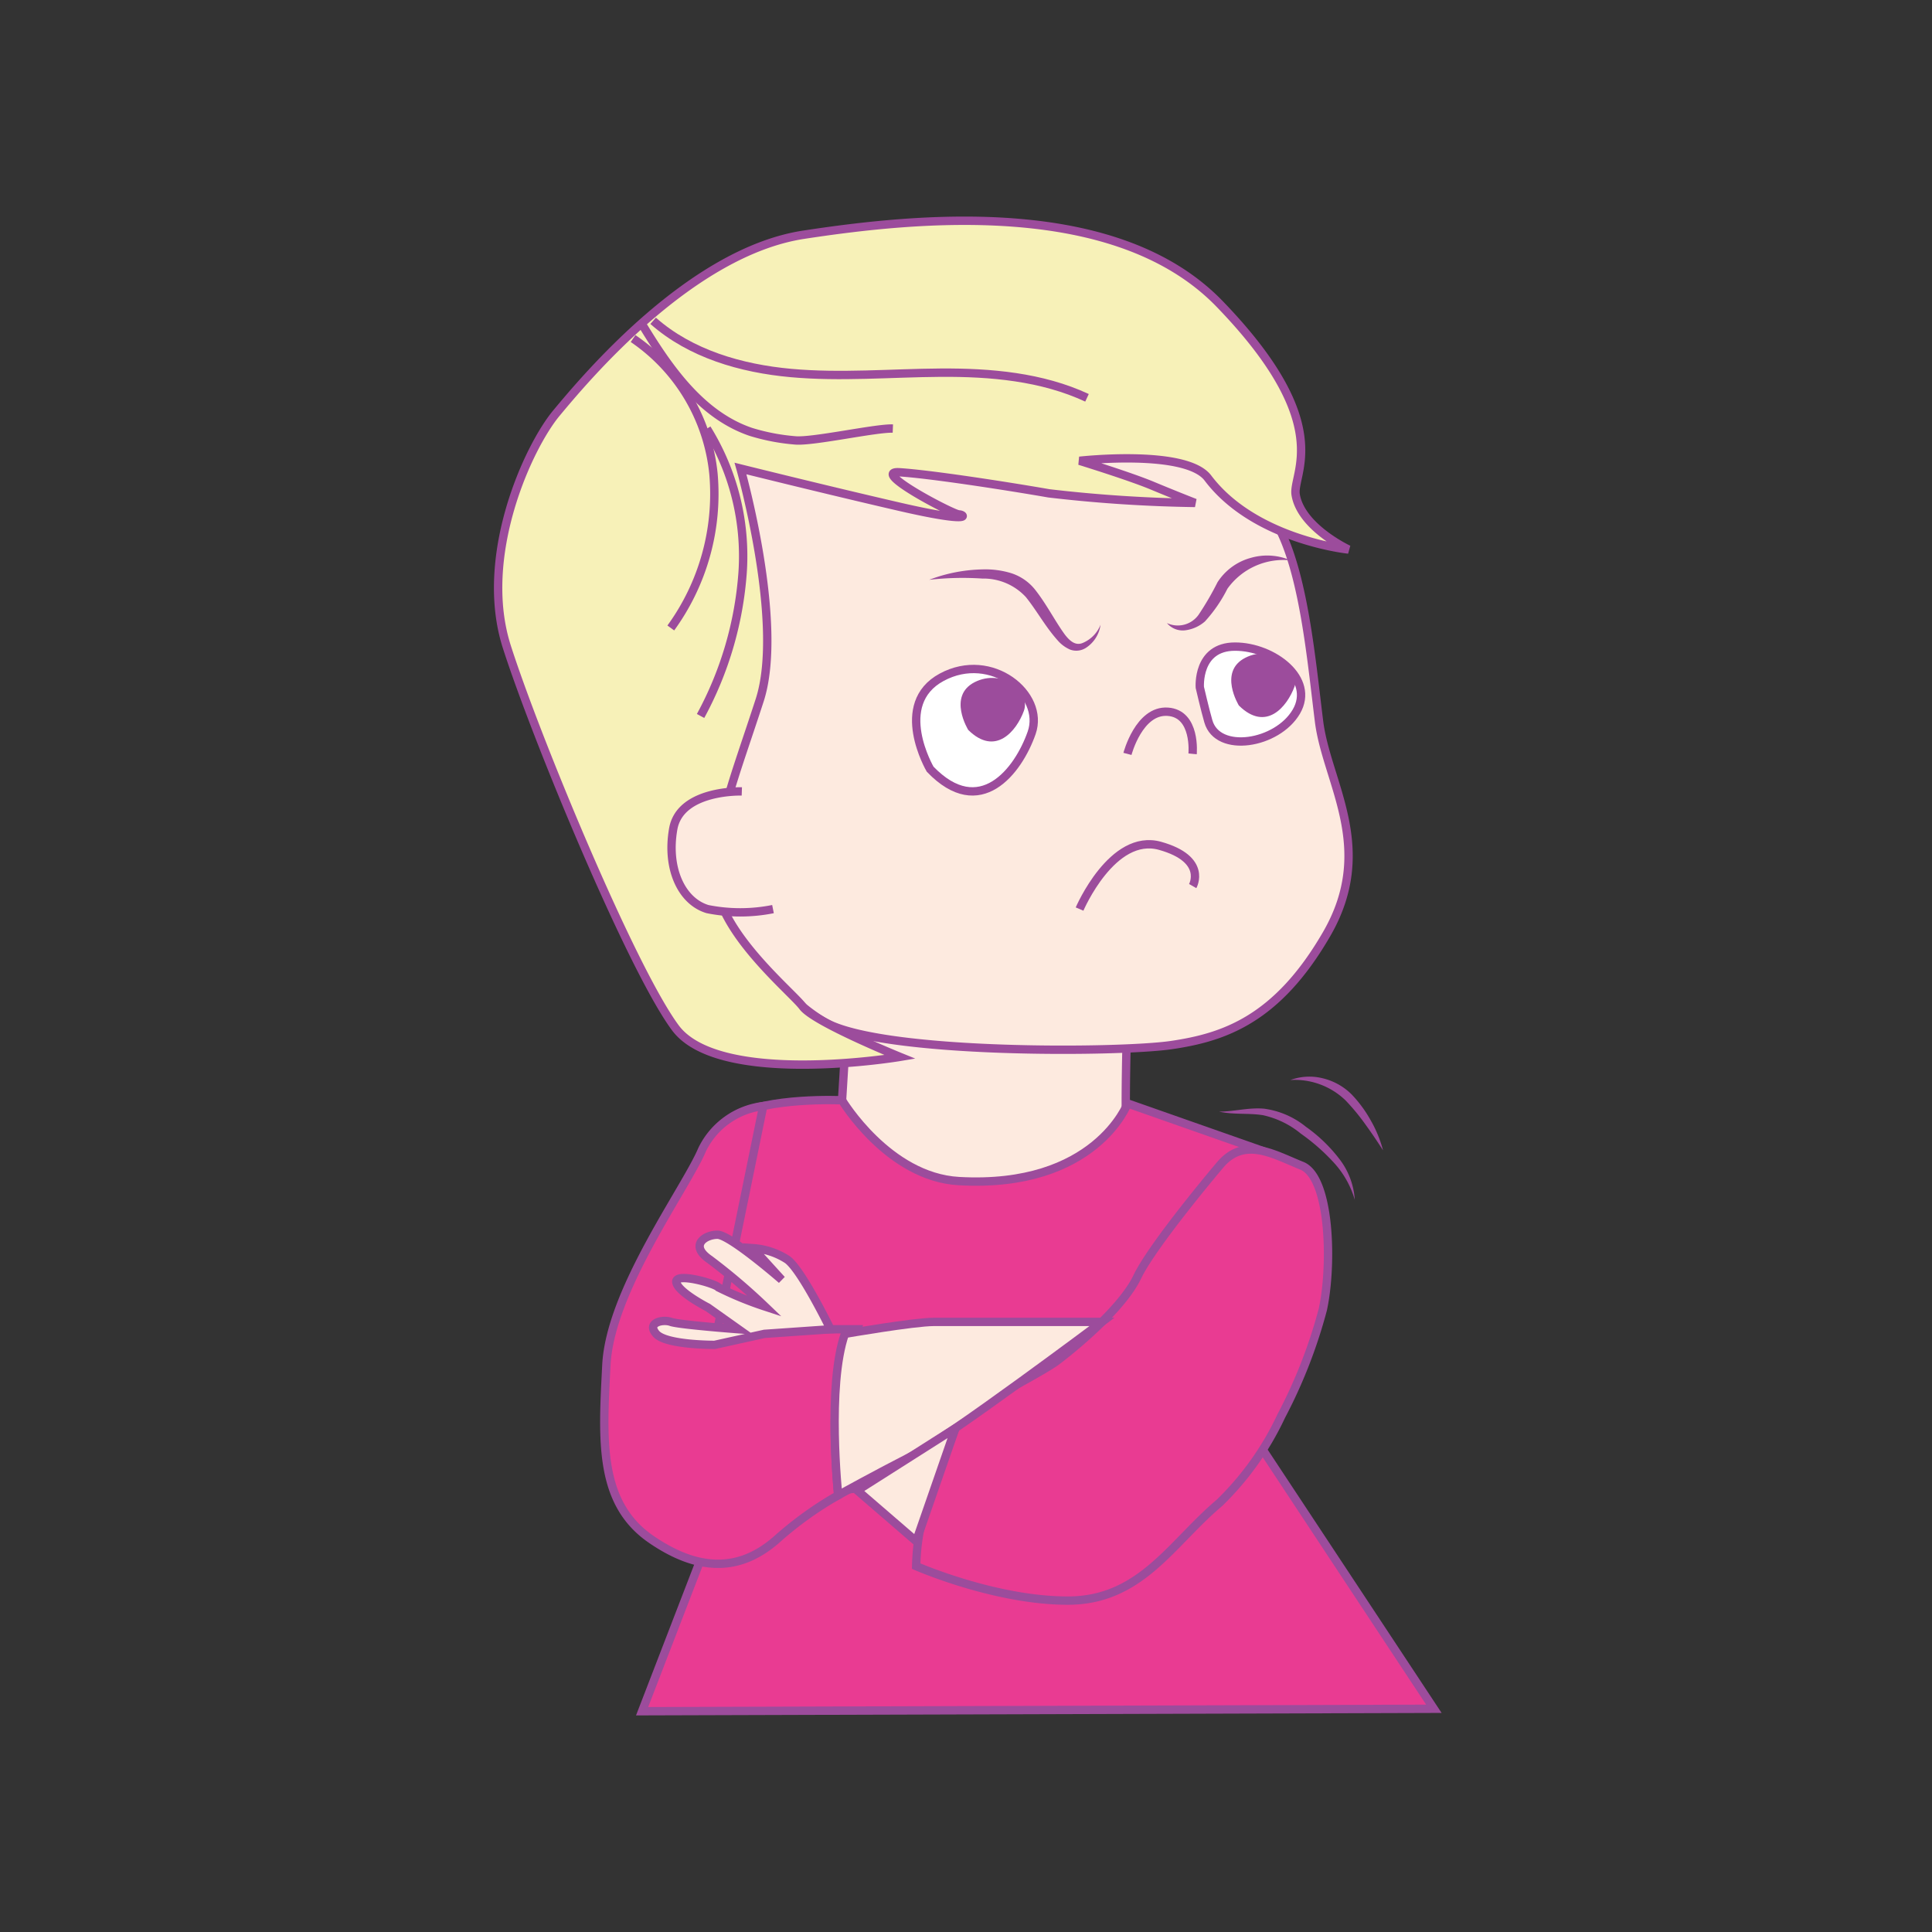 <svg id="word" xmlns="http://www.w3.org/2000/svg" viewBox="0 0 160 160"><rect x="0" y="0" width="160" height="160" fill="#333333" stroke="none"/><defs><style>.cls-1{fill:#e93b92;}.cls-1,.cls-2,.cls-3,.cls-4,.cls-7{stroke:#9c4c9c;}.cls-1,.cls-2,.cls-3{stroke-miterlimit:10;stroke-width:0.691px;}.cls-2,.cls-6{fill:#fdeadf;}.cls-3{fill:#fff;}.cls-4{fill:#f7f1b8;}.cls-4,.cls-7{stroke-width:0.693px;}.cls-5{fill:#9c4c9c;}.cls-7{fill:none;}</style></defs><polygon class="cls-1" points="118.747 141.514 103.678 118.706 59.692 124.816 53.176 141.717 118.747 141.514"/><path class="cls-2" d="M70.208,83.376l-.793,13.009a17.8,17.8,0,0,0,11.978,3.332c6.743-.794,12.3-4.125,11.978-5.236s.013-11.1.013-11.1Z"/><path class="cls-2" d="M98.607,33.877a72.043,72.043,0,0,1,7.139,9.519c2.221,3.966,2.856,11.264,3.49,16.341s4.76,10.471.635,17.61-8.567,8.567-12.851,9.2-23.956.793-28.716-1.9S56.088,71.794,55.136,67.352s-2.855-25.226,1.745-29.509,12.534-13.485,19.2-10.788S98.607,33.877,98.607,33.877Z"/><path class="cls-2" d="M93.371,62.434s.952-3.649,3.332-3.491,2.062,3.491,2.062,3.491"/><path class="cls-2" d="M89.405,75.284s2.711-6.346,6.67-5.235,2.7,3.332,2.7,3.332"/><path class="cls-3" d="M77.03,63.7s-3.156-5.394.961-7.615,8.558,1.423,7.448,4.6S81.155,67.986,77.03,63.7Z"/><path class="cls-3" d="M99.364,56.928s-.259-3.379,2.914-3.379,6.663,2.687,5.077,5.389-6.508,3.5-7.284.8C99.8,58.807,99.364,56.928,99.364,56.928Z"/><path class="cls-4" d="M61.324,38.8s3.649,12.85,1.586,19.2S59.261,68.173,59.261,72.6s6.28,9.5,7.231,10.775,8.039,4.151,8.039,4.151-14.952,2.512-18.6-2.406S44.348,61.006,41.968,53.549s1.746-16.5,4.125-19.355S57.2,20.867,66.559,19.439s25.854-3.14,34.427,5.712c9.716,10.031,6.02,14.036,6.315,15.819.449,2.714,4.38,4.54,4.38,4.54s-7.777-.792-11.647-5.922c-1.825-2.42-10.629-1.428-10.629-1.428s4.125,1.269,6.029,2.063,3.534,1.428,3.534,1.428a117.846,117.846,0,0,1-12.1-.794c-3.649-.634-9.836-1.586-12.374-1.745s4.442,3.49,4.918,3.49,1.269.794-4.918-.634S61.324,38.8,61.324,38.8Z"/><path class="cls-1" d="M69.736,91.122s3.813,6.359,9.674,6.691c11.309.639,13.974-6.429,13.974-6.429l11.251,3.952s2.219,17.073,1.824,18.5-4.329,5.683-4.329,5.683L52.6,125.1s5.235-30.973,8.091-32.621S69.736,91.122,69.736,91.122Z"/><path class="cls-1" d="M100.986,96.544s-5.508,6.5-6.8,9.2-5.417,6.029-6.686,6.981-7.96,4.442-7.96,4.442-2.384,6.324-2.987,7.933a18.561,18.561,0,0,0-.68,4.6s6.505,2.856,12.556,2.856,8.59-4.759,12.556-8.091a24.434,24.434,0,0,0,5.118-7.187,41.912,41.912,0,0,0,3.449-8.837c.794-3.649.635-10.947-1.745-11.9S103.015,94.072,100.986,96.544Z"/><path class="cls-1" d="M58.151,95.2c-1.371,3.25-7.616,11.654-7.933,17.841s-.675,11.423,3.708,14.437,7.715,2.38,10.412,0a29.808,29.808,0,0,1,5.077-3.649s-.635-6.663,0-8.725S71,110.085,71,110.085H59.42L63.205,91.6A6.472,6.472,0,0,0,58.151,95.2Z"/><path class="cls-2" d="M69.97,110.465s5.712-.991,7.377-.991H91.264s-12.806,9.6-15.741,11.1-6.108,3.252-6.108,3.252S68.463,114.788,69.97,110.465Z"/><polygon class="cls-2" points="71.001 123.435 75.874 127.639 79.124 118.274 71.001 123.435"/><path class="cls-2" d="M68.78,110.085s-2.379-4.895-3.569-5.768a5.98,5.98,0,0,0-2.856-.951l2.38,2.617s-4.284-3.728-5.315-3.728-2.38.873-.635,2.062a50.345,50.345,0,0,1,4.577,3.887,28.586,28.586,0,0,1-3.863-1.586c-.238-.317-3.572-1.266-3.49-.448s2.618,2.114,2.618,2.114l2.538,1.8s-4.945-.373-5.606-.611-2.035.057-1.216.991,4.839.912,4.839.912l4.125-.912Z"/><path class="cls-5" d="M100.958,92.06c1.233,0,2.414-.352,3.709-.246a6.946,6.946,0,0,1,3.482,1.5,12.755,12.755,0,0,1,2.712,2.59,6.182,6.182,0,0,1,1.337,3.462,7.757,7.757,0,0,0-1.765-3.114,16.867,16.867,0,0,0-2.7-2.367,7.432,7.432,0,0,0-3.133-1.528C103.45,92.168,102.173,92.327,100.958,92.06Z"/><path class="cls-5" d="M106.863,89.442a4.579,4.579,0,0,1,2.674-.145,5.056,5.056,0,0,1,2.4,1.338,10.438,10.438,0,0,1,1.593,2.171,10.127,10.127,0,0,1,1.007,2.46c-.477-.746-.966-1.464-1.471-2.162a17.965,17.965,0,0,0-1.626-1.967A6.052,6.052,0,0,0,106.863,89.442Z"/><path class="cls-2" d="M61.435,65.541s-5.1-.17-5.68,3.1.685,6,2.84,6.647a13.814,13.814,0,0,0,5.421,0"/><path class="cls-5" d="M80.185,60.451s-1.728-2.8.526-3.954,4.686.739,4.078,2.388S82.444,62.675,80.185,60.451Z"/><path class="cls-5" d="M102.6,58.43s-1.728-2.8.526-3.954,4.687.739,4.079,2.387S104.861,60.654,102.6,58.43Z"/><path class="cls-6" d="M76.951,48.017s6.212-1.6,8.261.961,2.97,5.52,4.777,4.378a2.915,2.915,0,0,0,1.153-1.619"/><path class="cls-5" d="M76.951,48.017a13.065,13.065,0,0,1,4.427-.862,7.338,7.338,0,0,1,2.324.3,4.134,4.134,0,0,1,2.03,1.392c.945,1.2,1.629,2.57,2.45,3.7.424.554.912.967,1.526.681a2.7,2.7,0,0,0,1.434-1.492,2.7,2.7,0,0,1-1.221,1.923,1.474,1.474,0,0,1-1.306.135,2.887,2.887,0,0,1-1.012-.746c-1.054-1.176-1.737-2.475-2.645-3.6a4.778,4.778,0,0,0-3.609-1.534A24.506,24.506,0,0,0,76.951,48.017Z"/><path class="cls-5" d="M96.641,51.6a2.114,2.114,0,0,0,2.619-.686,24.7,24.7,0,0,0,1.567-2.691,4.752,4.752,0,0,1,2.767-2.025,4.879,4.879,0,0,1,3.285.208,5.7,5.7,0,0,0-5.23,2.352,12.087,12.087,0,0,1-1.86,2.706,3.064,3.064,0,0,1-1.6.731A1.7,1.7,0,0,1,96.641,51.6Z"/><path class="cls-7" d="M52.429,28.037a15.412,15.412,0,0,1,6.66,11.238,18.9,18.9,0,0,1-3.536,12.731"/><path class="cls-7" d="M53,26.568c2.285,3.795,4.992,7.78,9.186,9.2a17.017,17.017,0,0,0,3.641.7c1.406.153,6.7-1.032,8.115-.977"/><path class="cls-7" d="M54.09,26.568c3.1,2.739,7.287,3.947,11.405,4.322s8.263,0,12.4-.027,8.376.338,12.126,2.082"/><path class="cls-7" d="M58.541,35.5A20.019,20.019,0,0,1,61.5,47.412a29.234,29.234,0,0,1-3.482,11.882"/></svg>